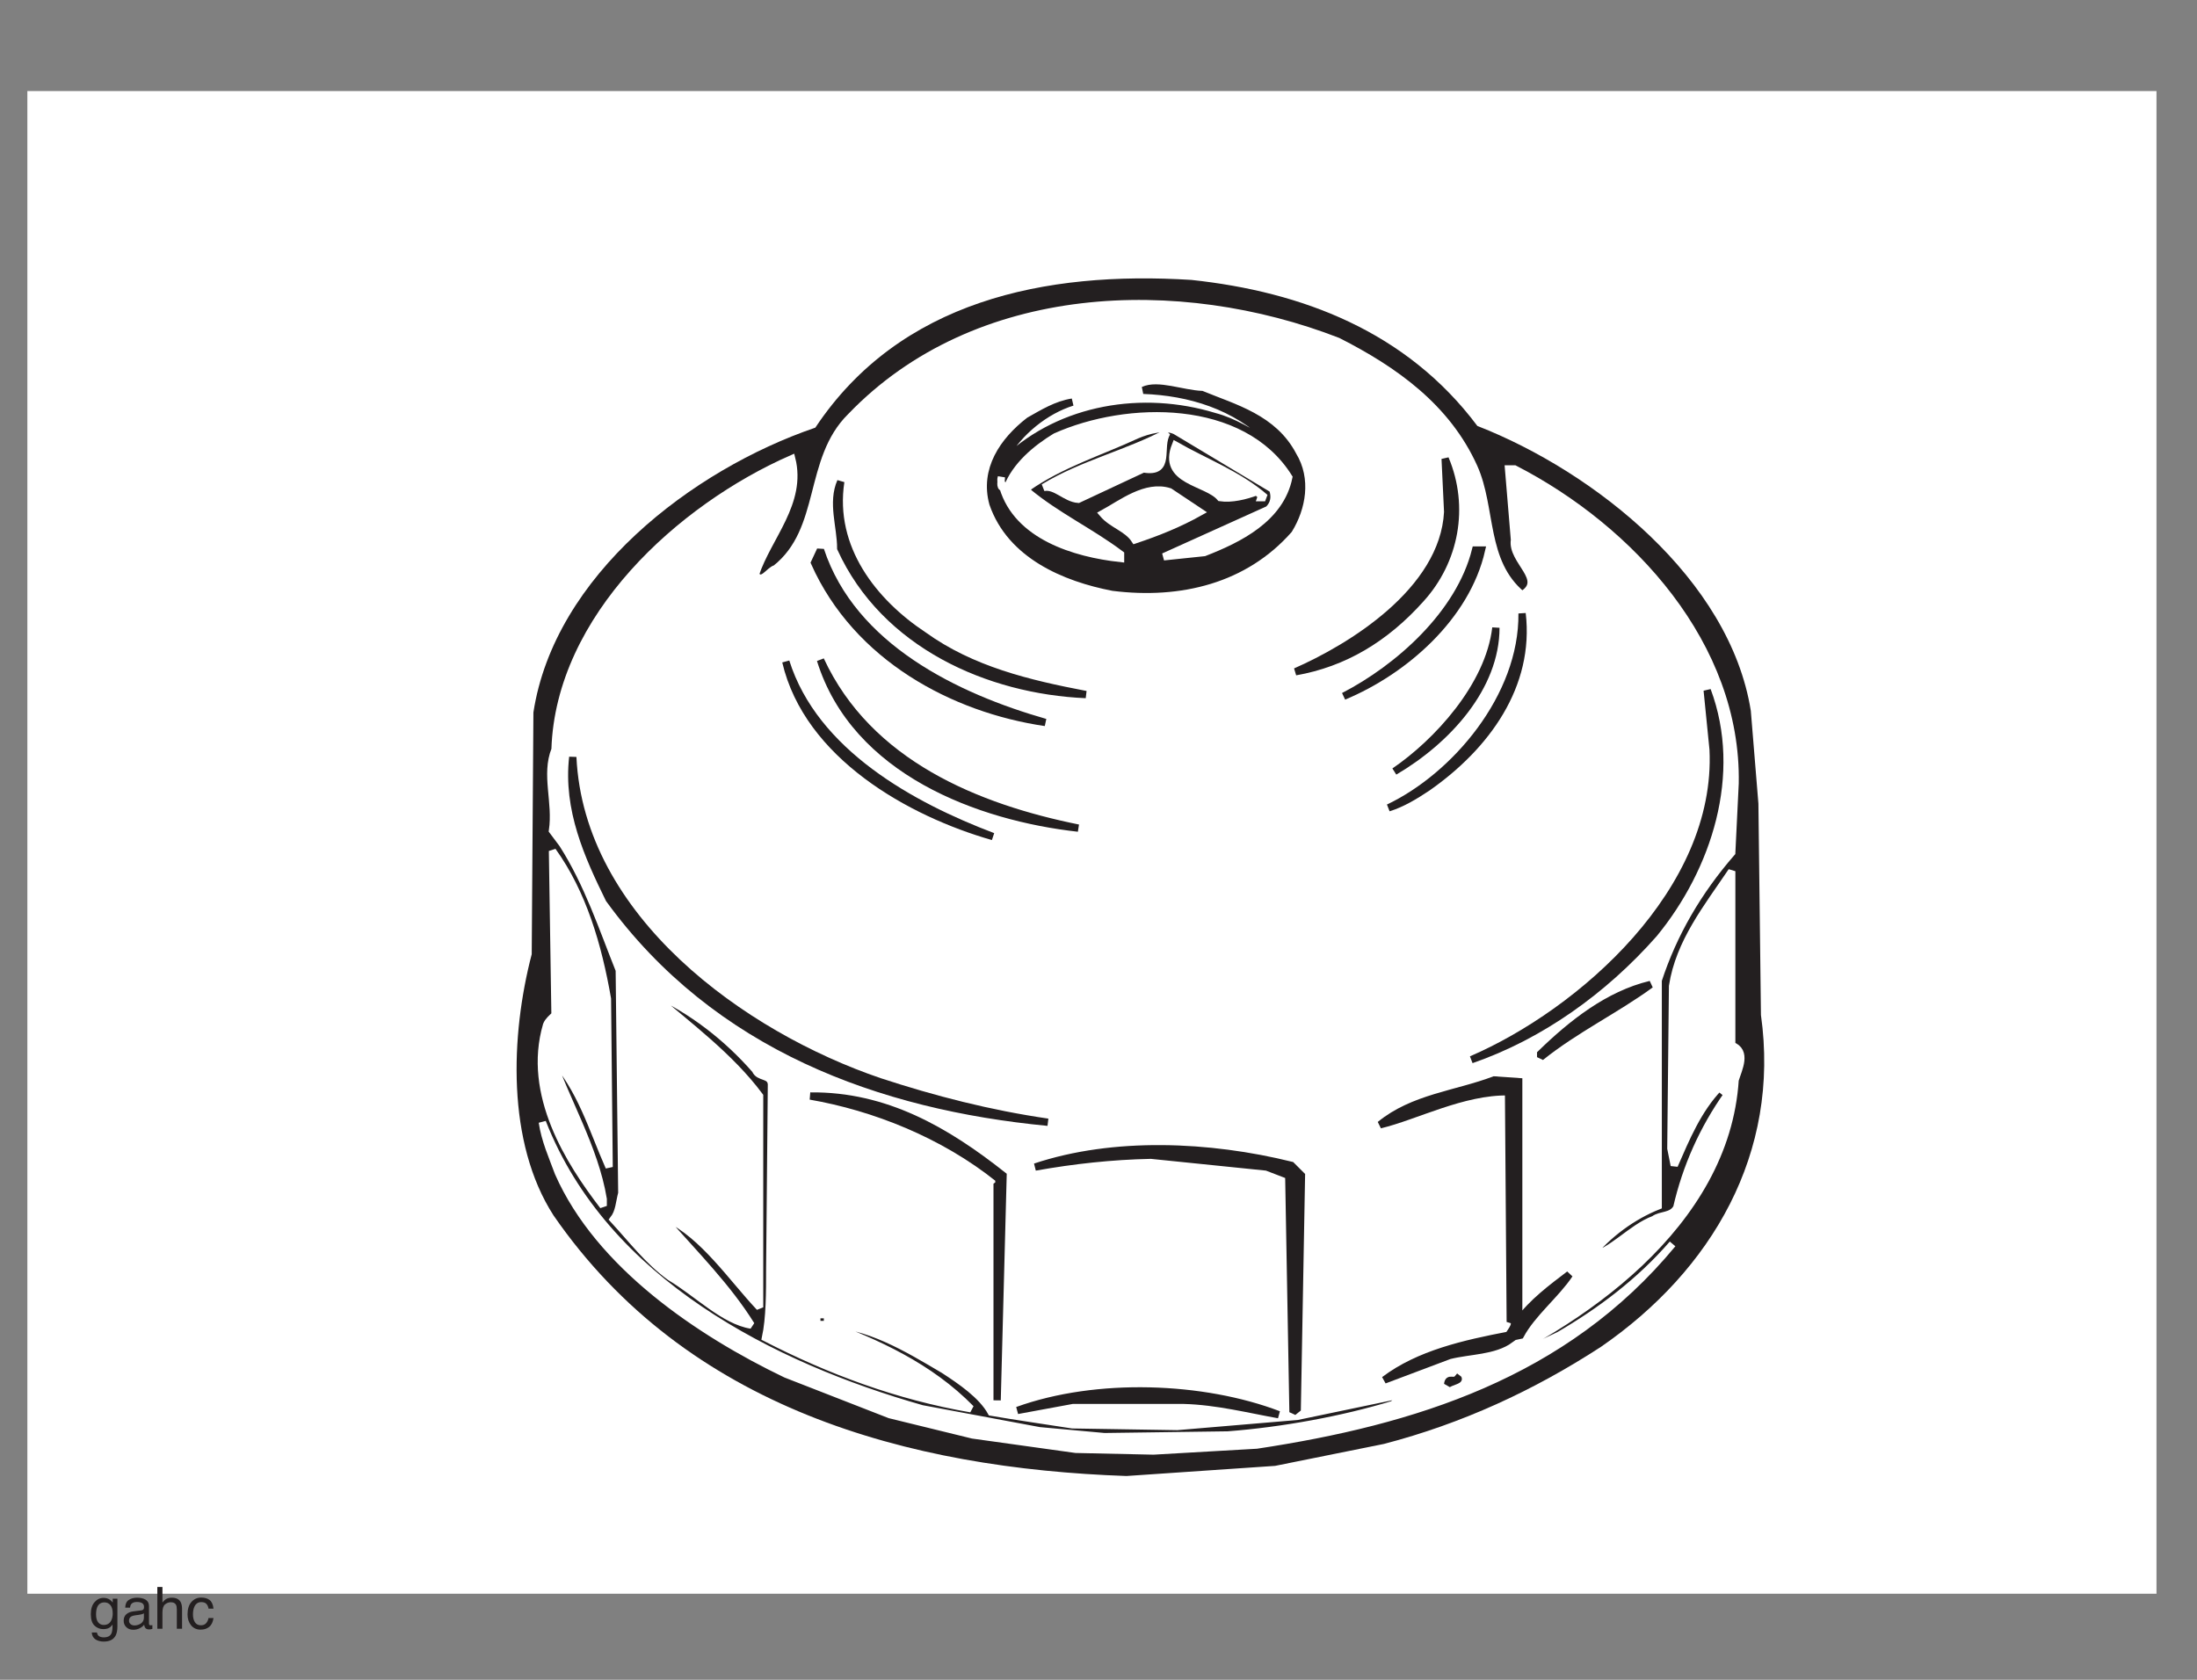 <?xml version="1.0" encoding="UTF-8" standalone="no"?>
<svg
   xmlns:dc="http://purl.org/dc/elements/1.1/"
   xmlns:cc="http://creativecommons.org/ns#"
   xmlns:rdf="http://www.w3.org/1999/02/22-rdf-syntax-ns#"
   xmlns:svg="http://www.w3.org/2000/svg"
   xmlns="http://www.w3.org/2000/svg"
   viewBox="0 0 301.181 230.315"
   height="230.315"
   width="301.181"
   xml:space="preserve"
   version="1.1"
   id="svg2"><rect x="0" y="0" width="301.181" height="230.315" fill="#808080" stroke="none"/><defs
     id="defs6"><clipPath
       id="clipPath18"
       clipPathUnits="userSpaceOnUse"><path
         id="path20"
         d="m 0,184.252 240.945,0 L 240.945,0 0,0 0,184.252 Z" /></clipPath></defs><g
     transform="matrix(1.25,0,0,-1.25,0,230.315)"
     id="g10"><path
       id="path12"
       style="fill:#ffffff;fill-opacity:1;fill-rule:nonzero;stroke:none"
       d="m 236.502,9.441 -233.501,0 0,164.825 233.501,0 0,-164.825 z" /><g
       id="g14"><g
         clip-path="url(#clipPath18)"
         id="g16"><g
           transform="translate(162.106,137.641)"
           id="g22"><path
             id="path24"
             style="fill:#231f20;fill-opacity:1;fill-rule:nonzero;stroke:none"
             d="m 0,0 c 12.794,-5.006 27.719,-16.78 30.037,-31.334 l 0.834,-10.199 0.278,-23.176 c 2.133,-15.206 -5.377,-28.09 -17.613,-36.527 -7.417,-4.821 -15.297,-8.436 -23.826,-10.661 l -11.96,-2.411 -16.316,-1.112 c -24.011,0.834 -48.301,7.416 -62.948,28.646 -5.192,8.066 -4.729,19.84 -2.411,28.738 l 0.186,26.516 c 2.318,15.111 17.428,26.699 30.964,31.334 9.27,13.906 25.216,17.244 41.347,16.225 C -19.283,14.74 -7.787,10.383 0,0" /></g><g
           transform="translate(162.106,137.641)"
           id="g26"><path
             id="path28"
             style="fill:none;stroke:#ffffff;stroke-width:0.265;stroke-linecap:square;stroke-linejoin:miter;stroke-miterlimit:2;stroke-dasharray:none;stroke-opacity:1"
             d="m 0,0 c 12.794,-5.006 27.719,-16.78 30.037,-31.334 l 0.834,-10.199 0.278,-23.176 c 2.133,-15.206 -5.377,-28.09 -17.613,-36.527 -7.417,-4.821 -15.297,-8.436 -23.826,-10.661 l -11.96,-2.411 -16.316,-1.112 c -24.011,0.834 -48.301,7.416 -62.948,28.646 -5.192,8.066 -4.729,19.84 -2.411,28.738 l 0.186,26.516 c 2.318,15.111 17.428,26.699 30.964,31.334 9.27,13.906 25.216,17.244 41.347,16.225 C -19.283,14.74 -7.787,10.383 0,0 Z" /></g><g
           transform="translate(161.643,133.005)"
           id="g30"><path
             id="path32"
             style="fill:#ffffff;fill-opacity:1;fill-rule:nonzero;stroke:none"
             d="m 0,0 c 2.039,-4.542 0.927,-10.383 5.283,-13.999 2.782,1.669 -1.204,3.708 -0.834,6.026 l -0.648,7.788 0.648,0 c 12.793,-6.582 24.475,-19.376 24.197,-34.487 l -0.371,-7.602 c -3.709,-4.265 -6.396,-8.9 -8.065,-13.999 l 0,-23.825 0,-0.928 c -2.781,-1.112 -5.471,-3.059 -7.51,-5.561 2.41,0.462 4.542,3.151 7.047,4.078 0.741,0.556 1.946,0.278 2.502,1.298 1.021,4.45 2.874,8.622 5.563,12.422 l -0.927,0.743 c -2.319,-2.411 -3.615,-5.563 -4.913,-8.53 l -0.371,1.855 0.185,17.799 c 0.741,4.821 3.801,8.622 6.489,12.608 l 0,-19.098 c 1.761,-0.648 0.742,-2.595 0.371,-3.799 -1.019,-15.854 -16.873,-26.886 -30.038,-32.45 l 0,-0.277 c 3.802,0.834 7.047,3.059 10.755,4.728 4.45,2.596 8.808,5.84 12.423,10.012 -11.867,-14.369 -28.462,-19.468 -45.612,-22.063 l -11.311,-0.65 -8.529,0.185 -11.31,1.577 -9.086,2.225 -11.402,4.449 c -9.456,4.543 -20.489,11.96 -24.938,22.064 -0.649,1.761 -1.484,3.617 -1.762,5.563 6.861,-17.522 25.309,-26.792 41.626,-31.427 l 12.886,-2.41 7.138,-0.649 13.535,0.185 c 6.027,0.464 12.609,1.669 18.079,3.337 0.742,0.557 1.389,1.299 2.224,2.04 -0.649,0.649 -1.205,-0.742 -2.039,-1.112 l -10.661,-2.226 -13.165,-1.112 -11.496,0.185 c -2.966,0.463 -6.212,0.927 -8.9,1.391 -1.02,1.854 -3.337,3.43 -5.191,4.636 -4.08,2.41 -8.344,5.005 -13.071,5.097 5.747,-2.131 11.495,-4.727 16.037,-9.362 -8.065,1.391 -15.482,4.171 -22.527,7.787 0.463,2.132 0.463,5.006 0.463,7.602 l 0.186,20.21 c -0.093,1.112 -1.391,0.649 -1.762,1.577 -3.152,3.615 -7.046,6.581 -11.125,8.435 l -0.185,-0.185 c 3.987,-3.431 8.529,-6.768 11.774,-11.124 l 0,-23.178 c -3.059,3.245 -6.119,7.88 -10.198,9.827 l -0.278,-0.185 c 3.43,-3.894 6.952,-7.416 9.549,-11.588 -2.967,0.463 -5.934,3.522 -8.9,5.284 -2.411,1.762 -4.08,3.986 -6.211,6.304 0.648,0.835 0.648,1.854 0.927,2.874 l -0.279,24.474 c -1.854,4.636 -3.43,9.456 -6.211,13.814 l -1.112,1.483 c 0.464,3.152 -0.835,6.118 0.278,8.9 0.463,14.463 13.72,26.514 25.958,31.892 1.206,-4.822 -2.596,-8.529 -3.987,-12.701 0.742,-1.113 1.484,0.463 2.225,0.648 5.378,4.265 3.431,11.959 8.251,16.687 13.721,14.277 35.971,15.019 53.399,8.251 C -8.715,10.662 -2.967,6.583 0,0" /></g><g
           transform="translate(161.643,133.005)"
           id="g34"><path
             id="path36"
             style="fill:none;stroke:#ffffff;stroke-width:0.8;stroke-linecap:square;stroke-linejoin:miter;stroke-miterlimit:2;stroke-dasharray:none;stroke-opacity:1"
             d="m 0,0 c 2.039,-4.542 0.927,-10.383 5.283,-13.999 2.782,1.669 -1.204,3.708 -0.834,6.026 l -0.648,7.788 0.648,0 c 12.793,-6.582 24.475,-19.376 24.197,-34.487 l -0.371,-7.602 c -3.709,-4.265 -6.396,-8.9 -8.065,-13.999 l 0,-23.825 0,-0.928 c -2.781,-1.112 -5.471,-3.059 -7.51,-5.561 2.41,0.462 4.542,3.151 7.047,4.078 0.741,0.556 1.946,0.278 2.502,1.298 1.021,4.45 2.874,8.622 5.563,12.422 l -0.927,0.743 c -2.319,-2.411 -3.615,-5.563 -4.913,-8.53 l -0.371,1.855 0.185,17.799 c 0.741,4.821 3.801,8.622 6.489,12.608 l 0,-19.098 c 1.761,-0.648 0.742,-2.595 0.371,-3.799 -1.019,-15.854 -16.873,-26.886 -30.038,-32.45 l 0,-0.277 c 3.802,0.834 7.047,3.059 10.755,4.728 4.45,2.596 8.808,5.84 12.423,10.012 -11.867,-14.369 -28.462,-19.468 -45.612,-22.063 l -11.311,-0.65 -8.529,0.185 -11.31,1.577 -9.086,2.225 -11.402,4.449 c -9.456,4.543 -20.489,11.96 -24.938,22.064 -0.649,1.761 -1.484,3.617 -1.762,5.563 6.861,-17.522 25.309,-26.792 41.626,-31.427 l 12.886,-2.41 7.138,-0.649 13.535,0.185 c 6.027,0.464 12.609,1.669 18.079,3.337 0.742,0.557 1.389,1.299 2.224,2.04 -0.649,0.649 -1.205,-0.742 -2.039,-1.112 l -10.661,-2.226 -13.165,-1.112 -11.496,0.185 c -2.966,0.463 -6.212,0.927 -8.9,1.391 -1.02,1.854 -3.337,3.43 -5.191,4.636 -4.08,2.41 -8.344,5.005 -13.071,5.097 5.747,-2.131 11.495,-4.727 16.037,-9.362 -8.065,1.391 -15.482,4.171 -22.527,7.787 0.463,2.132 0.463,5.006 0.463,7.602 l 0.186,20.21 c -0.093,1.112 -1.391,0.649 -1.762,1.577 -3.152,3.615 -7.046,6.581 -11.125,8.435 l -0.185,-0.185 c 3.987,-3.431 8.529,-6.768 11.774,-11.124 l 0,-23.178 c -3.059,3.245 -6.119,7.88 -10.198,9.827 l -0.278,-0.185 c 3.43,-3.894 6.952,-7.416 9.549,-11.588 -2.967,0.463 -5.934,3.522 -8.9,5.284 -2.411,1.762 -4.08,3.986 -6.211,6.304 0.648,0.835 0.648,1.854 0.927,2.874 l -0.279,24.474 c -1.854,4.636 -3.43,9.456 -6.211,13.814 l -1.112,1.483 c 0.464,3.152 -0.835,6.118 0.278,8.9 0.463,14.463 13.72,26.514 25.958,31.892 1.206,-4.822 -2.596,-8.529 -3.987,-12.701 0.742,-1.113 1.484,0.463 2.225,0.648 5.378,4.265 3.431,11.959 8.251,16.687 13.721,14.277 35.971,15.019 53.399,8.251 C -8.715,10.662 -2.967,6.583 0,0 Z" /></g><g
           transform="translate(141.804,134.303)"
           id="g38"><path
             id="path40"
             style="fill:#231f20;fill-opacity:1;fill-rule:nonzero;stroke:none"
             d="m 0,0 c 1.575,-2.595 1.019,-5.748 -0.464,-8.158 -4.821,-5.469 -11.867,-7.231 -19.284,-6.304 -5.284,1.02 -11.217,3.524 -13.164,9.178 -1.02,3.708 1.113,6.86 3.986,9.085 1.484,0.835 2.967,1.761 4.728,2.04 -2.967,-0.927 -5.841,-3.245 -7.416,-6.027 l 0.278,-0.184 c 5.933,5.562 14.833,7.045 22.713,4.635 2.132,-0.557 3.986,-1.762 5.934,-2.874 l 0.278,0.185 c -3.894,3.894 -8.993,5.378 -14,5.563 1.577,0.741 4.265,-0.37 6.397,-0.464 C -6.397,5.192 -2.134,4.08 0,0" /></g><g
           transform="translate(141.804,134.303)"
           id="g42"><path
             id="path44"
             style="fill:none;stroke:#231f20;stroke-width:0.8;stroke-linecap:square;stroke-linejoin:miter;stroke-miterlimit:2;stroke-dasharray:none;stroke-opacity:1"
             d="m 0,0 c 1.575,-2.595 1.019,-5.748 -0.464,-8.158 -4.821,-5.469 -11.867,-7.231 -19.284,-6.304 -5.284,1.02 -11.217,3.524 -13.164,9.178 -1.02,3.708 1.113,6.86 3.986,9.085 1.484,0.835 2.967,1.761 4.728,2.04 -2.967,-0.927 -5.841,-3.245 -7.416,-6.027 l 0.278,-0.184 c 5.933,5.562 14.833,7.045 22.713,4.635 2.132,-0.557 3.986,-1.762 5.934,-2.874 l 0.278,0.185 c -3.894,3.894 -8.993,5.378 -14,5.563 1.577,0.741 4.265,-0.37 6.397,-0.464 C -6.397,5.192 -2.134,4.08 0,0 Z" /></g><g
           transform="translate(141.34,131.893)"
           id="g46"><path
             id="path48"
             style="fill:#ffffff;fill-opacity:1;fill-rule:nonzero;stroke:none"
             d="m 0,0 c -0.928,-4.542 -5.47,-6.768 -9.271,-8.25 l -4.45,-0.464 11.495,5.191 c 0.649,0.649 0.742,1.391 0.464,2.225 l -10.662,6.397 c -1.112,0.556 -2.967,0.093 -4.263,-0.464 -3.988,-1.854 -8.252,-3.151 -11.96,-5.748 l 0,-0.463 c 3.245,-2.688 6.86,-4.357 10.198,-6.86 l 0,-0.463 c -5.099,0.556 -11.31,2.503 -12.886,7.786 -0.372,0 -0.186,0.743 -0.186,1.113 -0.186,-0.556 0.186,-1.02 0.649,-1.113 0.926,2.411 3.151,4.265 5.284,5.563 C -17.707,7.973 -5.1,8.158 0,0" /></g><g
           transform="translate(141.34,131.893)"
           id="g50"><path
             id="path52"
             style="fill:none;stroke:#ffffff;stroke-width:0.8;stroke-linecap:square;stroke-linejoin:miter;stroke-miterlimit:2;stroke-dasharray:none;stroke-opacity:1"
             d="m 0,0 c -0.928,-4.542 -5.47,-6.768 -9.271,-8.25 l -4.45,-0.464 11.495,5.191 c 0.649,0.649 0.742,1.391 0.464,2.225 l -10.662,6.397 c -1.112,0.556 -2.967,0.093 -4.263,-0.464 -3.988,-1.854 -8.252,-3.151 -11.96,-5.748 l 0,-0.463 c 3.245,-2.688 6.86,-4.357 10.198,-6.86 l 0,-0.463 c -5.099,0.556 -11.31,2.503 -12.886,7.786 -0.372,0 -0.186,0.743 -0.186,1.113 -0.186,-0.556 0.186,-1.02 0.649,-1.113 0.926,2.411 3.151,4.265 5.284,5.563 C -17.707,7.973 -5.1,8.158 0,0 Z" /></g><g
           transform="translate(127.989,136.807)"
           id="g54"><path
             id="path56"
             style="fill:#ffffff;fill-opacity:1;fill-rule:nonzero;stroke:none"
             d="m 0,0 c -1.02,-1.576 0.557,-4.543 -2.597,-3.986 l -7.137,-3.338 c -1.391,0.093 -2.503,1.577 -3.801,1.298 C -9.271,-3.43 -4.356,-2.318 0,0" /></g><g
           transform="translate(127.989,136.807)"
           id="g58"><path
             id="path60"
             style="fill:none;stroke:#ffffff;stroke-width:0.8;stroke-linecap:square;stroke-linejoin:miter;stroke-miterlimit:2;stroke-dasharray:none;stroke-opacity:1"
             d="m 0,0 c -1.02,-1.576 0.557,-4.543 -2.597,-3.986 l -7.137,-3.338 c -1.391,0.093 -2.503,1.577 -3.801,1.298 C -9.271,-3.43 -4.356,-2.318 0,0 Z" /></g><g
           transform="translate(138.743,129.668)"
           id="g62"><path
             id="path64"
             style="fill:#ffffff;fill-opacity:1;fill-rule:nonzero;stroke:none"
             d="M 0,0 -0.463,0 C -0.371,0.279 -0.741,0.464 -0.927,0.649 -2.132,0.186 -3.708,-0.185 -4.913,0 -6.396,1.762 -11.403,1.762 -9.827,5.748 -6.582,3.894 -2.873,2.503 0,0" /></g><g
           transform="translate(138.743,129.668)"
           id="g66"><path
             id="path68"
             style="fill:none;stroke:#ffffff;stroke-width:0.8;stroke-linecap:square;stroke-linejoin:miter;stroke-miterlimit:2;stroke-dasharray:none;stroke-opacity:1"
             d="M 0,0 -0.463,0 C -0.371,0.279 -0.741,0.464 -0.927,0.649 -2.132,0.186 -3.708,-0.185 -4.913,0 -6.396,1.762 -11.403,1.762 -9.827,5.748 -6.582,3.894 -2.873,2.503 0,0 Z" /></g><g
           transform="translate(155.802,118.543)"
           id="g70"><path
             id="path72"
             style="fill:#231f20;fill-opacity:1;fill-rule:nonzero;stroke:none"
             d="M 0,0 C -3.894,-4.357 -8.437,-7.045 -13.721,-7.973 -7.787,-5.377 2.503,0.834 2.966,9.549 L 2.688,15.39 C 4.913,10.105 3.801,4.171 0,0" /></g><g
           transform="translate(155.802,118.543)"
           id="g74"><path
             id="path76"
             style="fill:none;stroke:#231f20;stroke-width:0.8;stroke-linecap:square;stroke-linejoin:miter;stroke-miterlimit:2;stroke-dasharray:none;stroke-opacity:1"
             d="M 0,0 C -3.894,-4.357 -8.437,-7.045 -13.721,-7.973 -7.787,-5.377 2.503,0.834 2.966,9.549 L 2.688,15.39 C 4.913,10.105 3.801,4.171 0,0 Z" /></g><g
           transform="translate(101.29,114.557)"
           id="g78"><path
             id="path80"
             style="fill:#231f20;fill-opacity:1;fill-rule:nonzero;stroke:none"
             d="M 0,0 C 5.284,-3.801 11.496,-5.285 17.799,-6.489 7.139,-6.026 -4.265,-1.02 -9.085,9.549 c 0,2.41 -1.02,5.006 0,7.324 C -10.198,9.549 -5.469,3.615 0,0" /></g><g
           transform="translate(101.29,114.557)"
           id="g82"><path
             id="path84"
             style="fill:none;stroke:#231f20;stroke-width:0.8;stroke-linecap:square;stroke-linejoin:miter;stroke-miterlimit:2;stroke-dasharray:none;stroke-opacity:1"
             d="M 0,0 C 5.284,-3.801 11.496,-5.285 17.799,-6.489 7.139,-6.026 -4.265,-1.02 -9.085,9.549 c 0,2.41 -1.02,5.006 0,7.324 C -10.198,9.549 -5.469,3.615 0,0 Z" /></g><g
           transform="translate(131.606,128.092)"
           id="g86"><path
             id="path88"
             style="fill:#ffffff;fill-opacity:1;fill-rule:nonzero;stroke:none"
             d="m 0,0 c -2.318,-1.298 -4.636,-2.225 -7.139,-3.06 -0.834,1.298 -2.503,1.669 -3.524,2.874 2.041,1.113 4.729,3.246 7.325,2.411 L 0,0 Z" /></g><g
           transform="translate(131.606,128.092)"
           id="g90"><path
             id="path92"
             style="fill:none;stroke:#ffffff;stroke-width:0.8;stroke-linecap:square;stroke-linejoin:miter;stroke-miterlimit:2;stroke-dasharray:none;stroke-opacity:1"
             d="m 0,0 c -2.318,-1.298 -4.636,-2.225 -7.139,-3.06 -0.834,1.298 -2.503,1.669 -3.524,2.874 2.041,1.113 4.729,3.246 7.325,2.411 L 0,0 Z" /></g><g
           transform="translate(114.639,105.008)"
           id="g94"><path
             id="path96"
             style="fill:#231f20;fill-opacity:1;fill-rule:nonzero;stroke:none"
             d="m 0,0 c -10.105,1.483 -20.673,7.139 -25.309,17.521 l 0.649,1.391 C -21.137,8.25 -9.734,2.781 0,0" /></g><g
           transform="translate(114.639,105.008)"
           id="g98"><path
             id="path100"
             style="fill:none;stroke:#231f20;stroke-width:0.8;stroke-linecap:square;stroke-linejoin:miter;stroke-miterlimit:2;stroke-dasharray:none;stroke-opacity:1"
             d="m 0,0 c -10.105,1.483 -20.673,7.139 -25.309,17.521 l 0.649,1.391 C -21.137,8.25 -9.734,2.781 0,0 Z" /></g><g
           transform="translate(162.477,123.92)"
           id="g102"><path
             id="path104"
             style="fill:#231f20;fill-opacity:1;fill-rule:nonzero;stroke:none"
             d="M 0,0 C -1.669,-7.324 -8.437,-13.257 -15.111,-16.038 -9.178,-12.979 -2.41,-7.046 -0.649,0 L 0,0 Z" /></g><g
           transform="translate(162.477,123.92)"
           id="g106"><path
             id="path108"
             style="fill:none;stroke:#231f20;stroke-width:0.8;stroke-linecap:square;stroke-linejoin:miter;stroke-miterlimit:2;stroke-dasharray:none;stroke-opacity:1"
             d="M 0,0 C -1.669,-7.324 -8.437,-13.257 -15.111,-16.038 -9.178,-12.979 -2.41,-7.046 -0.649,0 L 0,0 Z" /></g><g
           transform="translate(156.543,97.87)"
           id="g110"><path
             id="path112"
             style="fill:#231f20;fill-opacity:1;fill-rule:nonzero;stroke:none"
             d="M 0,0 C -1.391,-0.927 -2.781,-1.762 -4.265,-2.226 2.968,1.204 10.477,9.919 10.383,19.097 11.311,11.217 6.49,4.542 0,0" /></g><g
           transform="translate(156.543,97.87)"
           id="g114"><path
             id="path116"
             style="fill:none;stroke:#231f20;stroke-width:0.8;stroke-linecap:square;stroke-linejoin:miter;stroke-miterlimit:2;stroke-dasharray:none;stroke-opacity:1"
             d="M 0,0 C -1.391,-0.927 -2.781,-1.762 -4.265,-2.226 2.968,1.204 10.477,9.919 10.383,19.097 11.311,11.217 6.49,4.542 0,0 Z" /></g><g
           transform="translate(152.928,99.632)"
           id="g118"><path
             id="path120"
             style="fill:#231f20;fill-opacity:1;fill-rule:nonzero;stroke:none"
             d="M 0,0 C 4.636,3.151 10.383,9.363 11.125,15.76 11.125,9.27 5.84,3.429 0,0" /></g><g
           transform="translate(152.928,99.632)"
           id="g122"><path
             id="path124"
             style="fill:none;stroke:#231f20;stroke-width:0.8;stroke-linecap:square;stroke-linejoin:miter;stroke-miterlimit:2;stroke-dasharray:none;stroke-opacity:1"
             d="M 0,0 C 4.636,3.151 10.383,9.363 11.125,15.76 11.125,9.27 5.84,3.429 0,0 Z" /></g><g
           transform="translate(118.255,93.419)"
           id="g126"><path
             id="path128"
             style="fill:#231f20;fill-opacity:1;fill-rule:nonzero;stroke:none"
             d="M 0,0 C -10.847,1.205 -24.475,6.212 -28.275,18.449 -22.992,7.046 -11.032,2.225 0,0" /></g><g
           transform="translate(118.255,93.419)"
           id="g130"><path
             id="path132"
             style="fill:none;stroke:#231f20;stroke-width:0.8;stroke-linecap:square;stroke-linejoin:miter;stroke-miterlimit:2;stroke-dasharray:none;stroke-opacity:1"
             d="M 0,0 C -10.847,1.205 -24.475,6.212 -28.275,18.449 -22.992,7.046 -11.032,2.225 0,0 Z" /></g><g
           transform="translate(108.892,92.493)"
           id="g134"><path
             id="path136"
             style="fill:#231f20;fill-opacity:1;fill-rule:nonzero;stroke:none"
             d="M 0,0 C -9.085,2.595 -20.303,8.9 -22.713,19.19 -19.561,9.178 -8.807,3.337 0,0" /></g><g
           transform="translate(108.892,92.493)"
           id="g138"><path
             id="path140"
             style="fill:none;stroke:#231f20;stroke-width:0.8;stroke-linecap:square;stroke-linejoin:miter;stroke-miterlimit:2;stroke-dasharray:none;stroke-opacity:1"
             d="M 0,0 C -9.085,2.595 -20.303,8.9 -22.713,19.19 -19.561,9.178 -8.807,3.337 0,0 Z" /></g><g
           transform="translate(181.39,81.831)"
           id="g142"><path
             id="path144"
             style="fill:#231f20;fill-opacity:1;fill-rule:nonzero;stroke:none"
             d="M 0,0 C -5.563,-6.304 -12.516,-11.217 -20.025,-13.813 -7.974,-8.621 7.23,4.729 6.488,20.21 L 5.84,26.7 C 9.27,17.521 5.933,7.231 0,0" /></g><g
           transform="translate(181.39,81.831)"
           id="g146"><path
             id="path148"
             style="fill:none;stroke:#231f20;stroke-width:0.8;stroke-linecap:square;stroke-linejoin:miter;stroke-miterlimit:2;stroke-dasharray:none;stroke-opacity:1"
             d="M 0,0 C -5.563,-6.304 -12.516,-11.217 -20.025,-13.813 -7.974,-8.621 7.23,4.729 6.488,20.21 L 5.84,26.7 C 9.27,17.521 5.933,7.231 0,0 Z" /></g><g
           transform="translate(96.469,65.607)"
           id="g150"><path
             id="path152"
             style="fill:#231f20;fill-opacity:1;fill-rule:nonzero;stroke:none"
             d="M 0,0 C 5.934,-1.947 12.052,-3.522 18.449,-4.45 0.093,-2.688 -17.892,3.801 -29.666,20.025 -31.984,24.753 -34.302,29.852 -33.652,35.6 -32.819,17.893 -15.019,5.1 0,0" /></g><g
           transform="translate(96.469,65.607)"
           id="g154"><path
             id="path156"
             style="fill:none;stroke:#231f20;stroke-width:0.8;stroke-linecap:square;stroke-linejoin:miter;stroke-miterlimit:2;stroke-dasharray:none;stroke-opacity:1"
             d="M 0,0 C 5.934,-1.947 12.052,-3.522 18.449,-4.45 0.093,-2.688 -17.892,3.801 -29.666,20.025 -31.984,24.753 -34.302,29.852 -33.652,35.6 -32.819,17.893 -15.019,5.1 0,0 Z" /></g><g
           transform="translate(66.617,74.692)"
           id="g158"><path
             id="path160"
             style="fill:#ffffff;fill-opacity:1;fill-rule:nonzero;stroke:none"
             d="m 0,0 0.186,-18.448 c -1.855,4.172 -3.06,8.621 -6.397,12.238 1.575,-4.822 4.82,-10.106 5.748,-15.761 l 0,-0.742 c -3.708,4.82 -8.437,12.237 -6.212,19.84 0.185,0.463 0.556,0.741 0.927,1.112 L -6.025,16.225 C -2.688,11.589 -1.02,5.841 0,0" /></g><g
           transform="translate(66.617,74.692)"
           id="g162"><path
             id="path164"
             style="fill:none;stroke:#ffffff;stroke-width:0.8;stroke-linecap:square;stroke-linejoin:miter;stroke-miterlimit:2;stroke-dasharray:none;stroke-opacity:1"
             d="m 0,0 0.186,-18.448 c -1.855,4.172 -3.06,8.621 -6.397,12.238 1.575,-4.822 4.82,-10.106 5.748,-15.761 l 0,-0.742 c -3.708,4.82 -8.437,12.237 -6.212,19.84 0.185,0.463 0.556,0.741 0.927,1.112 L -6.025,16.225 C -2.688,11.589 -1.02,5.841 0,0 Z" /></g><g
           transform="translate(181.019,76.269)"
           id="g166"><path
             id="path168"
             style="fill:#231f20;fill-opacity:1;fill-rule:nonzero;stroke:none"
             d="m 0,0 c -3.801,-2.781 -8.252,-4.913 -12.053,-7.972 l 0,0.37 C -8.623,-4.264 -4.637,-1.112 0,0" /></g><g
           transform="translate(181.019,76.269)"
           id="g170"><path
             id="path172"
             style="fill:none;stroke:#231f20;stroke-width:0.8;stroke-linecap:square;stroke-linejoin:miter;stroke-miterlimit:2;stroke-dasharray:none;stroke-opacity:1"
             d="m 0,0 c -3.801,-2.781 -8.252,-4.913 -12.053,-7.972 l 0,0.37 C -8.623,-4.264 -4.637,-1.112 0,0 Z" /></g><g
           transform="translate(166.556,39.371)"
           id="g174"><path
             id="path176"
             style="fill:#231f20;fill-opacity:1;fill-rule:nonzero;stroke:none"
             d="M 0,0 C 1.483,2.039 3.615,3.615 5.562,5.1 4.079,2.874 1.483,0.834 0.186,-1.576 l -1.298,-0.278 0.185,-0.185 c -1.761,-1.298 -4.45,-1.206 -6.675,-1.762 -2.411,-0.927 -4.728,-1.761 -7.138,-2.688 3.801,2.874 8.806,3.986 13.628,4.913 0.278,0.464 1.205,1.483 0.185,1.762 l -0.185,24.938 c -5.007,0.093 -10.199,-2.688 -14.092,-3.616 3.615,2.968 8.344,3.338 12.516,4.915 L 0,26.236 0,0 Z" /></g><g
           transform="translate(166.556,39.371)"
           id="g178"><path
             id="path180"
             style="fill:none;stroke:#231f20;stroke-width:0.8;stroke-linecap:square;stroke-linejoin:miter;stroke-miterlimit:2;stroke-dasharray:none;stroke-opacity:1"
             d="M 0,0 C 1.483,2.039 3.615,3.615 5.562,5.1 4.079,2.874 1.483,0.834 0.186,-1.576 l -1.298,-0.278 0.185,-0.185 c -1.761,-1.298 -4.45,-1.206 -6.675,-1.762 -2.411,-0.927 -4.728,-1.761 -7.138,-2.688 3.801,2.874 8.806,3.986 13.628,4.913 0.278,0.464 1.205,1.483 0.185,1.762 l -0.185,24.938 c -5.007,0.093 -10.199,-2.688 -14.092,-3.616 3.615,2.968 8.344,3.338 12.516,4.915 L 0,26.236 0,0 Z" /></g><g
           transform="translate(110.004,55.317)"
           id="g182"><path
             id="path184"
             style="fill:#231f20;fill-opacity:1;fill-rule:nonzero;stroke:none"
             d="m 0,0 -0.649,-24.66 0,23.547 c 0.277,0.185 0.185,0.464 0.185,0.742 -6.119,4.913 -13.72,7.88 -20.674,9.086 C -12.887,8.807 -6.211,4.913 0,0" /></g><g
           transform="translate(110.004,55.317)"
           id="g186"><path
             id="path188"
             style="fill:none;stroke:#231f20;stroke-width:0.8;stroke-linecap:square;stroke-linejoin:miter;stroke-miterlimit:2;stroke-dasharray:none;stroke-opacity:1"
             d="m 0,0 -0.649,-24.66 0,23.547 c 0.277,0.185 0.185,0.464 0.185,0.742 -6.119,4.913 -13.72,7.88 -20.674,9.086 C -12.887,8.807 -6.211,4.913 0,0 Z" /></g><g
           transform="translate(141.618,56.43)"
           id="g190"><path
             id="path192"
             style="fill:#231f20;fill-opacity:1;fill-rule:nonzero;stroke:none"
             d="M 0,0 1.111,-1.112 0.648,-26.699 0.186,-27.07 -0.278,-1.112 -2.689,-0.186 -15.391,1.111 C -19.747,1.02 -23.919,0.556 -28.091,-0.186 -19.469,2.688 -8.993,2.225 0,0" /></g><g
           transform="translate(141.618,56.43)"
           id="g194"><path
             id="path196"
             style="fill:none;stroke:#231f20;stroke-width:0.8;stroke-linecap:square;stroke-linejoin:miter;stroke-miterlimit:2;stroke-dasharray:none;stroke-opacity:1"
             d="M 0,0 1.111,-1.112 0.648,-26.699 0.186,-27.07 -0.278,-1.112 -2.689,-0.186 -15.391,1.111 C -19.747,1.02 -23.919,0.556 -28.091,-0.186 -19.469,2.688 -8.993,2.225 0,0 Z" /></g><path
           id="path198"
           style="fill:#231f20;fill-opacity:1;fill-rule:nonzero;stroke:none"
           d="m 89.979,39.371 0.371,0 0,0.278 -0.371,0 0,-0.278 z" /><g
           transform="translate(158.768,32.419)"
           id="g200"><path
             id="path202"
             style="fill:#231f20;fill-opacity:1;fill-rule:nonzero;stroke:none"
             d="M 0,0 C 0.093,0.834 0.649,0.092 1.113,0.648 1.392,0.463 0.372,0.277 0,0" /></g><g
           transform="translate(158.768,32.419)"
           id="g204"><path
             id="path206"
             style="fill:none;stroke:#231f20;stroke-width:0.8;stroke-linecap:square;stroke-linejoin:miter;stroke-miterlimit:2;stroke-dasharray:none;stroke-opacity:1"
             d="M 0,0 C 0.093,0.834 0.649,0.092 1.113,0.648 1.392,0.463 0.372,0.277 0,0 Z" /></g><g
           transform="translate(140.227,29.081)"
           id="g208"><path
             id="path210"
             style="fill:#231f20;fill-opacity:1;fill-rule:nonzero;stroke:none"
             d="m 0,0 c -3.152,0.556 -6.768,1.483 -10.383,1.576 l -12.238,0 -6.025,-1.112 C -19.932,3.615 -8.251,3.152 0,0" /></g><g
           transform="translate(140.227,29.081)"
           id="g212"><path
             id="path214"
             style="fill:none;stroke:#231f20;stroke-width:0.8;stroke-linecap:square;stroke-linejoin:miter;stroke-miterlimit:2;stroke-dasharray:none;stroke-opacity:1"
             d="m 0,0 c -3.152,0.556 -6.768,1.483 -10.383,1.576 l -12.238,0 -6.025,-1.112 C -19.932,3.615 -8.251,3.152 0,0 Z" /></g><g
           transform="translate(10.369,8.515)"
           id="g216"><path
             id="path218"
             style="fill:#231f20;fill-opacity:1;fill-rule:nonzero;stroke:none"
             d="m 0,0 c -0.272,-0.312 -0.409,-0.747 -0.409,-1.305 0,-0.59 0.136,-1.012 0.406,-1.268 0.27,-0.256 0.585,-0.384 0.946,-0.384 0.258,0 0.466,0.041 0.624,0.124 0.158,0.083 0.292,0.209 0.404,0.379 C 1.978,-2.912 1.941,-3.229 1.862,-3.407 1.73,-3.71 1.449,-3.861 1.021,-3.861 c -0.272,0 -0.471,0.062 -0.597,0.186 -0.081,0.081 -0.135,0.196 -0.162,0.346 l -0.568,0 c 0.029,-0.343 0.165,-0.594 0.41,-0.754 0.245,-0.16 0.546,-0.241 0.904,-0.241 0.643,0 1.082,0.225 1.314,0.678 0.124,0.244 0.186,0.578 0.186,1 l 0,3.025 -0.515,0 0,-0.419 C 1.883,0.099 1.775,0.204 1.669,0.276 1.475,0.405 1.247,0.47 0.986,0.47 0.601,0.47 0.272,0.313 0,0 M 1.856,-1.956 C 1.692,-2.318 1.409,-2.5 1.008,-2.5 c -0.257,0 -0.461,0.098 -0.614,0.293 -0.152,0.196 -0.228,0.481 -0.228,0.855 0,0.32 0.038,0.578 0.115,0.774 0.145,0.369 0.414,0.554 0.808,0.554 0.263,0 0.479,-0.1 0.649,-0.298 0.17,-0.199 0.255,-0.504 0.255,-0.917 0,-0.274 -0.046,-0.513 -0.137,-0.717" /></g><g
           transform="translate(13.852,7.189)"
           id="g220"><path
             id="path222"
             style="fill:#231f20;fill-opacity:1;fill-rule:nonzero;stroke:none"
             d="m 0,0 c -0.192,-0.169 -0.289,-0.408 -0.289,-0.718 0,-0.281 0.098,-0.515 0.294,-0.703 0.195,-0.187 0.448,-0.281 0.756,-0.281 0.257,0 0.492,0.055 0.706,0.164 0.213,0.109 0.376,0.239 0.49,0.389 0.019,-0.133 0.051,-0.235 0.097,-0.307 0.087,-0.137 0.226,-0.206 0.419,-0.206 0.079,0 0.141,0.003 0.186,0.009 0.046,0.007 0.112,0.022 0.199,0.047 l 0,0.414 C 2.823,-1.198 2.79,-1.204 2.759,-1.207 2.728,-1.21 2.7,-1.211 2.675,-1.211 c -0.077,0 -0.127,0.017 -0.151,0.053 -0.024,0.035 -0.036,0.082 -0.036,0.139 l 0,1.917 C 2.488,1.213 2.367,1.444 2.125,1.594 1.881,1.743 1.562,1.817 1.171,1.817 0.833,1.817 0.537,1.737 0.281,1.577 0.025,1.416 -0.108,1.131 -0.118,0.721 l 0.522,0 c 0.021,0.172 0.065,0.301 0.133,0.388 0.123,0.158 0.33,0.237 0.622,0.237 0.253,0 0.447,-0.043 0.582,-0.13 C 1.877,1.131 1.945,0.992 1.945,0.802 1.945,0.709 1.933,0.637 1.908,0.588 1.864,0.496 1.778,0.442 1.649,0.426 L 0.758,0.314 C 0.445,0.274 0.193,0.17 0,0 m 0.553,-0.239 c 0.101,0.058 0.254,0.1 0.457,0.128 l 0.338,0.043 c 0.104,0.011 0.21,0.033 0.318,0.061 0.107,0.029 0.195,0.066 0.264,0.11 l 0,-0.451 c 0,-0.343 -0.156,-0.591 -0.467,-0.743 -0.184,-0.091 -0.375,-0.136 -0.571,-0.136 -0.162,0 -0.302,0.047 -0.42,0.14 -0.118,0.093 -0.177,0.22 -0.177,0.382 0,0.213 0.086,0.369 0.258,0.466" /></g><g
           transform="translate(17.255,5.599)"
           id="g224"><path
             id="path226"
             style="fill:#231f20;fill-opacity:1;fill-rule:nonzero;stroke:none"
             d="m 0,0 0,4.579 0.56,0 0,-1.703 c 0.132,0.168 0.251,0.286 0.357,0.354 0.18,0.119 0.405,0.177 0.673,0.177 0.483,0 0.811,-0.168 0.982,-0.506 0.094,-0.184 0.14,-0.44 0.14,-0.767 l 0,-2.134 -0.574,0 0,2.097 C 2.138,2.341 2.106,2.521 2.044,2.634 1.942,2.816 1.752,2.907 1.473,2.907 1.241,2.907 1.03,2.827 0.842,2.668 0.653,2.508 0.56,2.207 0.56,1.765 L 0.56,0 0,0 Z" /></g><g
           transform="translate(20.991,8.534)"
           id="g228"><path
             id="path230"
             style="fill:#231f20;fill-opacity:1;fill-rule:nonzero;stroke:none"
             d="m 0,0 c -0.284,-0.325 -0.425,-0.78 -0.425,-1.364 0,-0.477 0.129,-0.873 0.388,-1.192 0.259,-0.318 0.605,-0.477 1.04,-0.477 0.388,0 0.705,0.102 0.954,0.307 0.249,0.204 0.404,0.526 0.466,0.967 l -0.544,0 C 1.828,-2.005 1.734,-2.199 1.599,-2.341 1.462,-2.483 1.279,-2.554 1.047,-2.554 c -0.302,0 -0.524,0.114 -0.665,0.341 -0.141,0.229 -0.211,0.509 -0.211,0.842 0,0.332 0.049,0.61 0.149,0.837 0.154,0.347 0.408,0.521 0.764,0.521 0.261,0 0.451,-0.068 0.569,-0.203 0.118,-0.136 0.193,-0.306 0.226,-0.512 l 0.544,0 C 2.376,-0.282 2.234,0.031 2,0.214 1.764,0.396 1.459,0.486 1.084,0.486 0.645,0.486 0.284,0.325 0,0" /></g></g></g></g></svg>